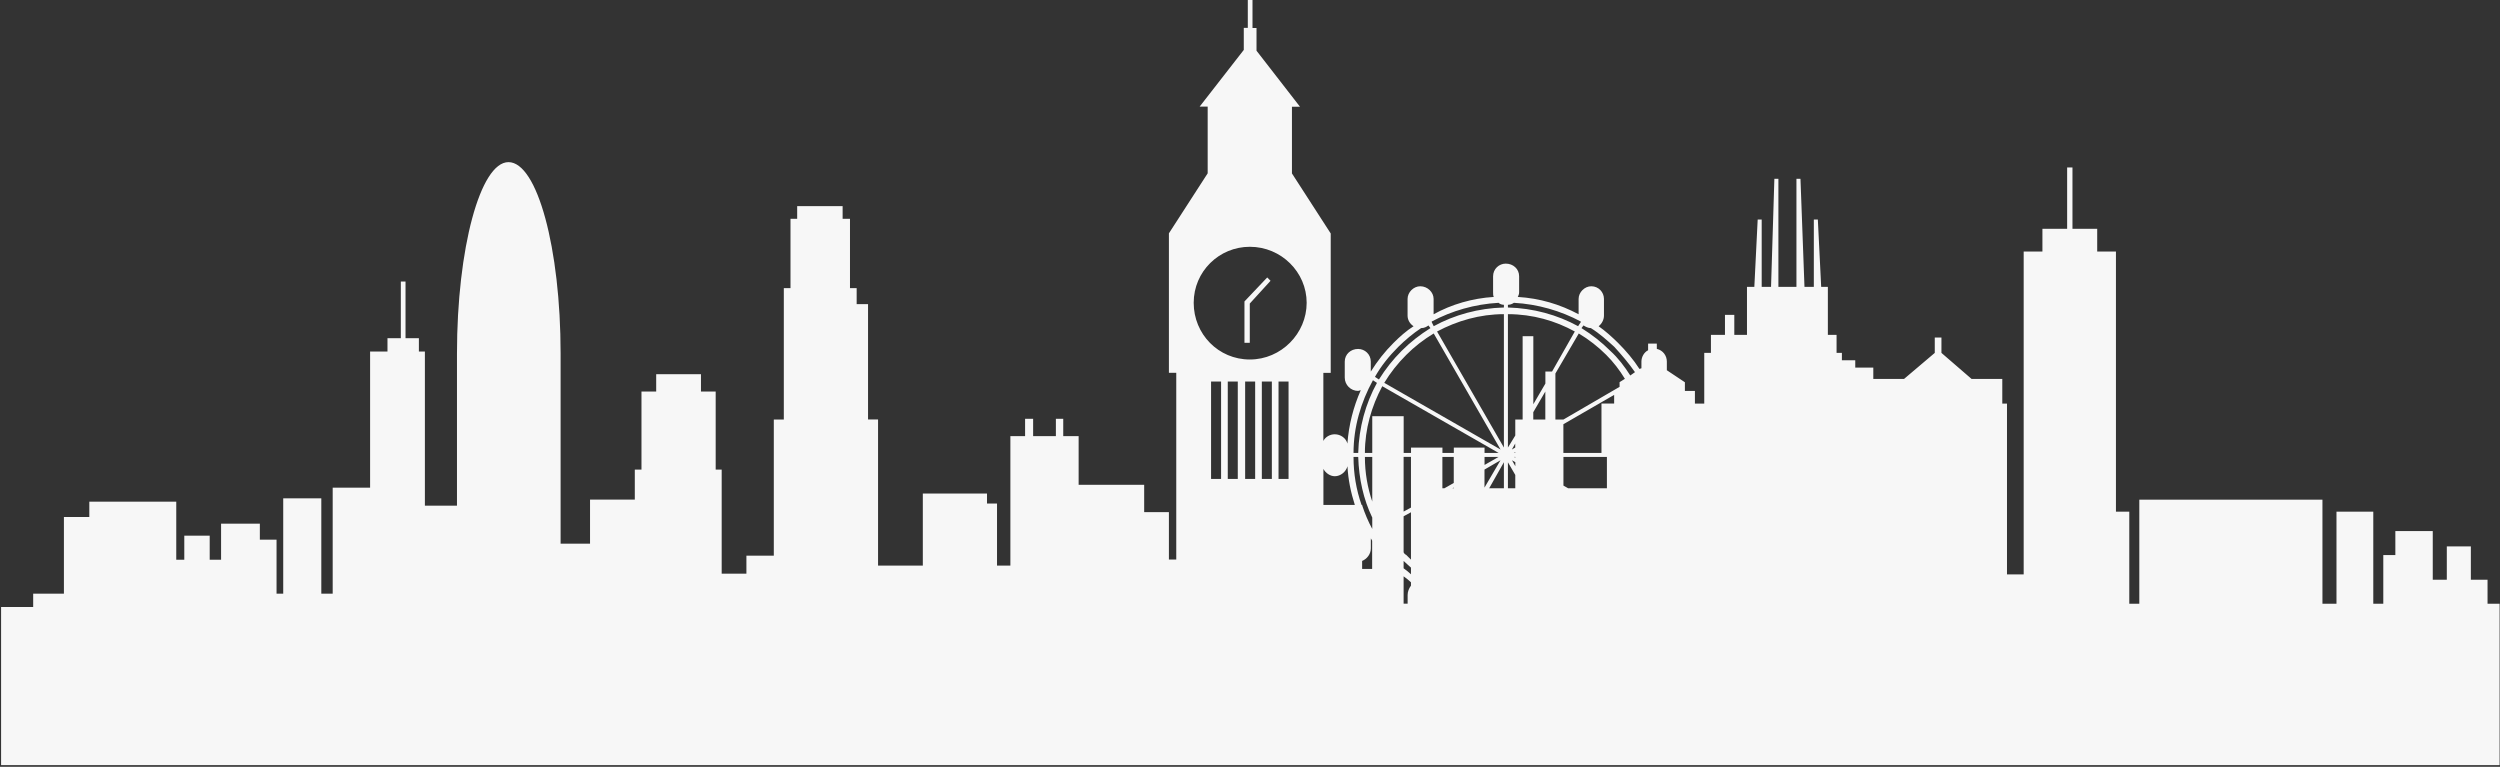 <svg width="1441" height="442" viewBox="0 0 1441 442" fill="none" xmlns="http://www.w3.org/2000/svg">
<rect x="0" y="0" width="1441" height="442" fill="#333333" stroke="none"/>
<path fill-rule="evenodd" clip-rule="evenodd" d="M0.628 349.89H19.125V342.208H36.839V298.004H51.487V289.15H101.594V322.612H106.227V308.778H120.874V322.612H127.431V301.845H149.777V311.057H159.401V342.208H163.251V287.229H185.205V342.208H191.762V281.077H213.326V202.63H223.341V194.948H231.04V162.266H233.747V194.948H241.446V202.63H244.904V291.461H263.401V203.801C263.401 143.061 276.874 93.454 293.087 93.454C309.659 93.454 323.132 143.061 323.132 203.801V313.368H340.096V287.978H365.9V270.661H369.75V225.676H378.231V215.682H404.036V225.676H412.517V270.661H415.975V330.652H430.231V320.269H446.02V241.821H451.795V166.075H455.644V126.102H459.493V118.811H485.689V126.102H489.93V166.075H493.779V175.287H500.337V241.788H506.111V325.998H531.915V284.463H568.909V290.224H574.683V325.998H582.382V251.391H590.863V241.398H595.496V251.391H608.61V241.398H612.851V251.391H621.724V279.45H659.501V295.204H673.757V322.515H677.997V214.869H673.757V134.5L696.103 99.899V61.456H691.471L716.916 28.775V16.08H719.232V0H721.94V16.145H724.256V29.231L749.31 61.521H744.677V99.964L767.024 134.566V214.934H762.783V254.158C763.925 251.847 766.632 250.317 769.34 250.317C772.798 250.317 775.897 252.628 776.647 255.688C777.43 244.913 780.105 234.529 784.346 224.927C783.955 224.927 783.204 225.318 782.813 225.318C778.572 225.318 775.114 221.867 775.114 217.636V208.424C775.114 204.192 778.572 201.132 782.813 201.132C786.662 201.132 790.12 204.192 790.12 208.424V214.185C793.97 208.033 798.211 202.662 803.234 197.649C806.692 194.199 810.542 190.716 814.783 188.047C812.467 186.517 811.325 184.206 811.325 181.895V172.292C811.325 168.451 814.783 165.001 818.632 165.001C822.873 165.001 826.331 168.451 826.331 172.292V181.146C836.738 175.384 848.677 171.934 861.008 171.153C860.617 170.372 860.617 169.623 860.617 168.451V159.239C860.617 155.008 864.075 151.948 867.924 151.948C872.165 151.948 875.623 155.008 875.623 159.239V168.451C875.623 169.59 875.232 170.372 874.84 171.153C887.563 171.934 899.111 175.384 909.909 181.146V172.292C909.909 168.451 913.367 165.001 917.217 165.001C921.458 165.001 924.524 168.451 924.524 172.292V181.895C924.524 184.206 923.382 186.517 921.458 188.047C925.307 190.748 929.156 194.199 932.647 197.649C937.279 202.272 941.52 207.252 944.978 212.655L946.12 212.265V208.424C946.12 205.722 947.653 203.053 949.97 201.881V198.04H954.993V201.1C958.451 201.881 960.768 204.941 960.768 208.391V213.404L971.174 220.337V225.35H976.948V232.642H982.331V203.411H986.18V193.027H994.271V181.504H999.653V193.027H1006.96V165.359H1011.2L1013.13 126.525H1015.44V165.359H1020.83L1022.75 103.056H1025.07V165.359H1035.47V103.056H1037.79L1040.1 165.359H1045.49V126.525H1047.8L1049.73 165.359H1053.58V193.027H1058.6V203.411H1061.67V207.642H1069.37V211.874H1079.77V218.417H1097.49L1115.2 203.411V194.557H1119.05V203.411L1136.41 218.417H1154.12V232.642H1156.83V331.076H1166.45V144.982H1177.25V131.896H1191.5V96.513H1194.57V131.896H1208.83V144.982H1219.63V294.944H1227.32V348.002H1233.1V288.011H1338.66V348.002H1346.75V294.944H1367.96V348.002H1373.73V319.943H1380.68V306.109H1402.24V334.168H1410.34V314.93H1424.2V334.168H1433.82V348.002H1440.77V441.033H0.628V349.923V349.89ZM869.164 175.71V177.24C883.812 177.63 897.676 181.471 909.616 188.014L911.149 185.703V185.312C899.601 179.16 886.486 175.319 872.622 174.538C871.48 175.319 870.306 175.677 869.164 175.677V175.71ZM869.164 181.081V257.966L873.405 251.033V241.821H877.646V193.776H883.812V233L890.76 221.086V214.153H894.609L907.724 191.074C896.534 184.922 883.453 181.081 869.197 181.081H869.164ZM869.164 266.429V281.435H873.405V273.753L869.164 266.462V266.429ZM866.848 281.435V266.429L858.366 281.435H866.848ZM866.848 257.966V181.081C852.983 181.081 839.869 184.922 828.321 191.074L866.848 257.966ZM866.848 177.207V175.677C865.706 175.677 864.532 175.287 863.781 174.538C849.917 175.319 836.803 179.16 825.255 185.312V185.703L826.396 188.014C838.336 181.471 852.201 177.63 866.848 177.24V177.207ZM912.715 187.591L911.573 189.121C917.739 192.962 923.121 197.194 928.145 202.206C932.778 206.438 936.235 211.06 939.693 216.431L942.401 214.511C938.943 209.498 934.702 204.518 930.461 199.895C926.22 196.054 921.98 192.213 916.988 189.121C915.455 189.121 913.922 188.34 912.747 187.591H912.715ZM910.007 192.213L896.534 215.292V241.821H901.167L933.528 222.974V220.272L936.594 218.352C933.528 213.339 930.037 208.749 925.796 204.518C921.164 199.895 915.781 195.664 910.007 192.213ZM890.727 225.676L883.779 237.589V241.821H890.727V225.676ZM873.372 255.655L871.448 259.105L873.372 257.966V255.655ZM855.659 281.045L864.891 265.29L855.659 270.661V281.045ZM930.429 227.596L901.134 244.523V261.059H923.089V232.609H930.396V227.596H930.429ZM873.405 260.668L872.622 261.059H873.405V260.668ZM837.945 281.045L837.162 281.435H837.945V281.045ZM813.282 295.27L809.041 297.581V318.348C809.433 319.129 809.824 319.487 810.574 319.878C811.357 320.659 812.499 321.799 813.282 322.58V295.27ZM809.041 294.879L813.282 292.568V263.337H809.041V294.879ZM832.562 281.435L837.945 278.376V263.37H831.388V281.435H832.529H832.562ZM855.691 267.992L863.781 263.37H855.691V267.992ZM926.221 263.37H901.167V279.905L903.874 281.435H926.221V263.37ZM873.438 263.37H872.655L873.438 263.76V263.37ZM790.969 263.37H786.728C786.728 272.582 788.261 281.045 790.969 289.117V263.37ZM782.878 263.37H780.17C780.17 272.972 781.704 282.217 784.803 291.038H785.194V291.429C786.728 296.051 788.652 300.64 790.969 304.872V298.329C785.945 287.946 783.27 276.032 782.878 263.337V263.37ZM780.17 261.059H782.878C783.27 246.443 787.119 232.609 793.676 220.695L791.36 219.165C784.411 231.86 780.17 246.085 780.17 261.091V261.059ZM786.728 261.059H790.969V239.9H809.074V261.059H813.315V257.999H831.42V261.059H837.977V257.999H855.691V261.059H863.781L796.743 222.616C790.577 234.139 786.728 247.224 786.728 261.059ZM873.438 266.429L871.513 265.29L873.438 268.741V266.429ZM792.502 217.212L794.818 218.742C798.667 212.59 802.908 207.219 807.932 202.206C812.956 197.194 818.339 192.994 824.504 189.121L823.362 187.591C822.221 188.372 821.046 189.121 819.122 189.121C814.489 192.181 809.889 196.054 806.007 199.895C800.625 205.266 795.992 211.06 792.534 217.212H792.502ZM797.884 220.663L864.923 259.105L826.396 192.213C820.622 195.664 815.207 199.895 810.607 204.518C805.583 209.53 801.375 214.901 797.884 220.663ZM813.282 327.169C812.14 326.03 810.574 324.858 809.041 323.328V327.56C810.574 328.699 812.108 329.871 813.282 331.01V327.169ZM776.68 268.741C775.897 271.8 772.831 274.502 769.372 274.502C766.665 274.502 763.99 272.582 762.815 270.27V291.038H780.921C778.605 283.747 777.071 276.423 776.68 268.741ZM790.153 310.276V316.037C790.153 319.487 787.837 322.189 785.129 323.328V327.951H790.903V311.805C790.903 311.415 790.512 311.024 790.12 310.276H790.153ZM809.041 332.182V347.937H811.357V342.924C811.357 341.004 812.14 339.083 813.282 337.553V335.633C812.14 334.493 810.574 333.322 809.041 332.182ZM720.406 174.929L732.346 161.843L730.422 159.923L717.307 173.757V197.584H720.374V174.896L720.406 174.929ZM720.406 142.248C738.512 142.248 753.159 156.863 753.159 174.538C753.159 192.213 738.512 207.219 720.406 207.219C702.301 207.219 688.045 192.604 688.045 174.538C688.045 156.472 702.693 142.248 720.406 142.248ZM698.06 219.914H703.834V276.064H698.06V219.914ZM707.684 219.914H713.458V276.064H707.684V219.914ZM717.699 219.914H723.473V276.064H717.699V219.914ZM727.322 219.914H733.097V276.064H727.322V219.914ZM736.946 219.914H742.72V276.064H736.946V219.914Z" fill="#F7F7F7"/>
</svg>
